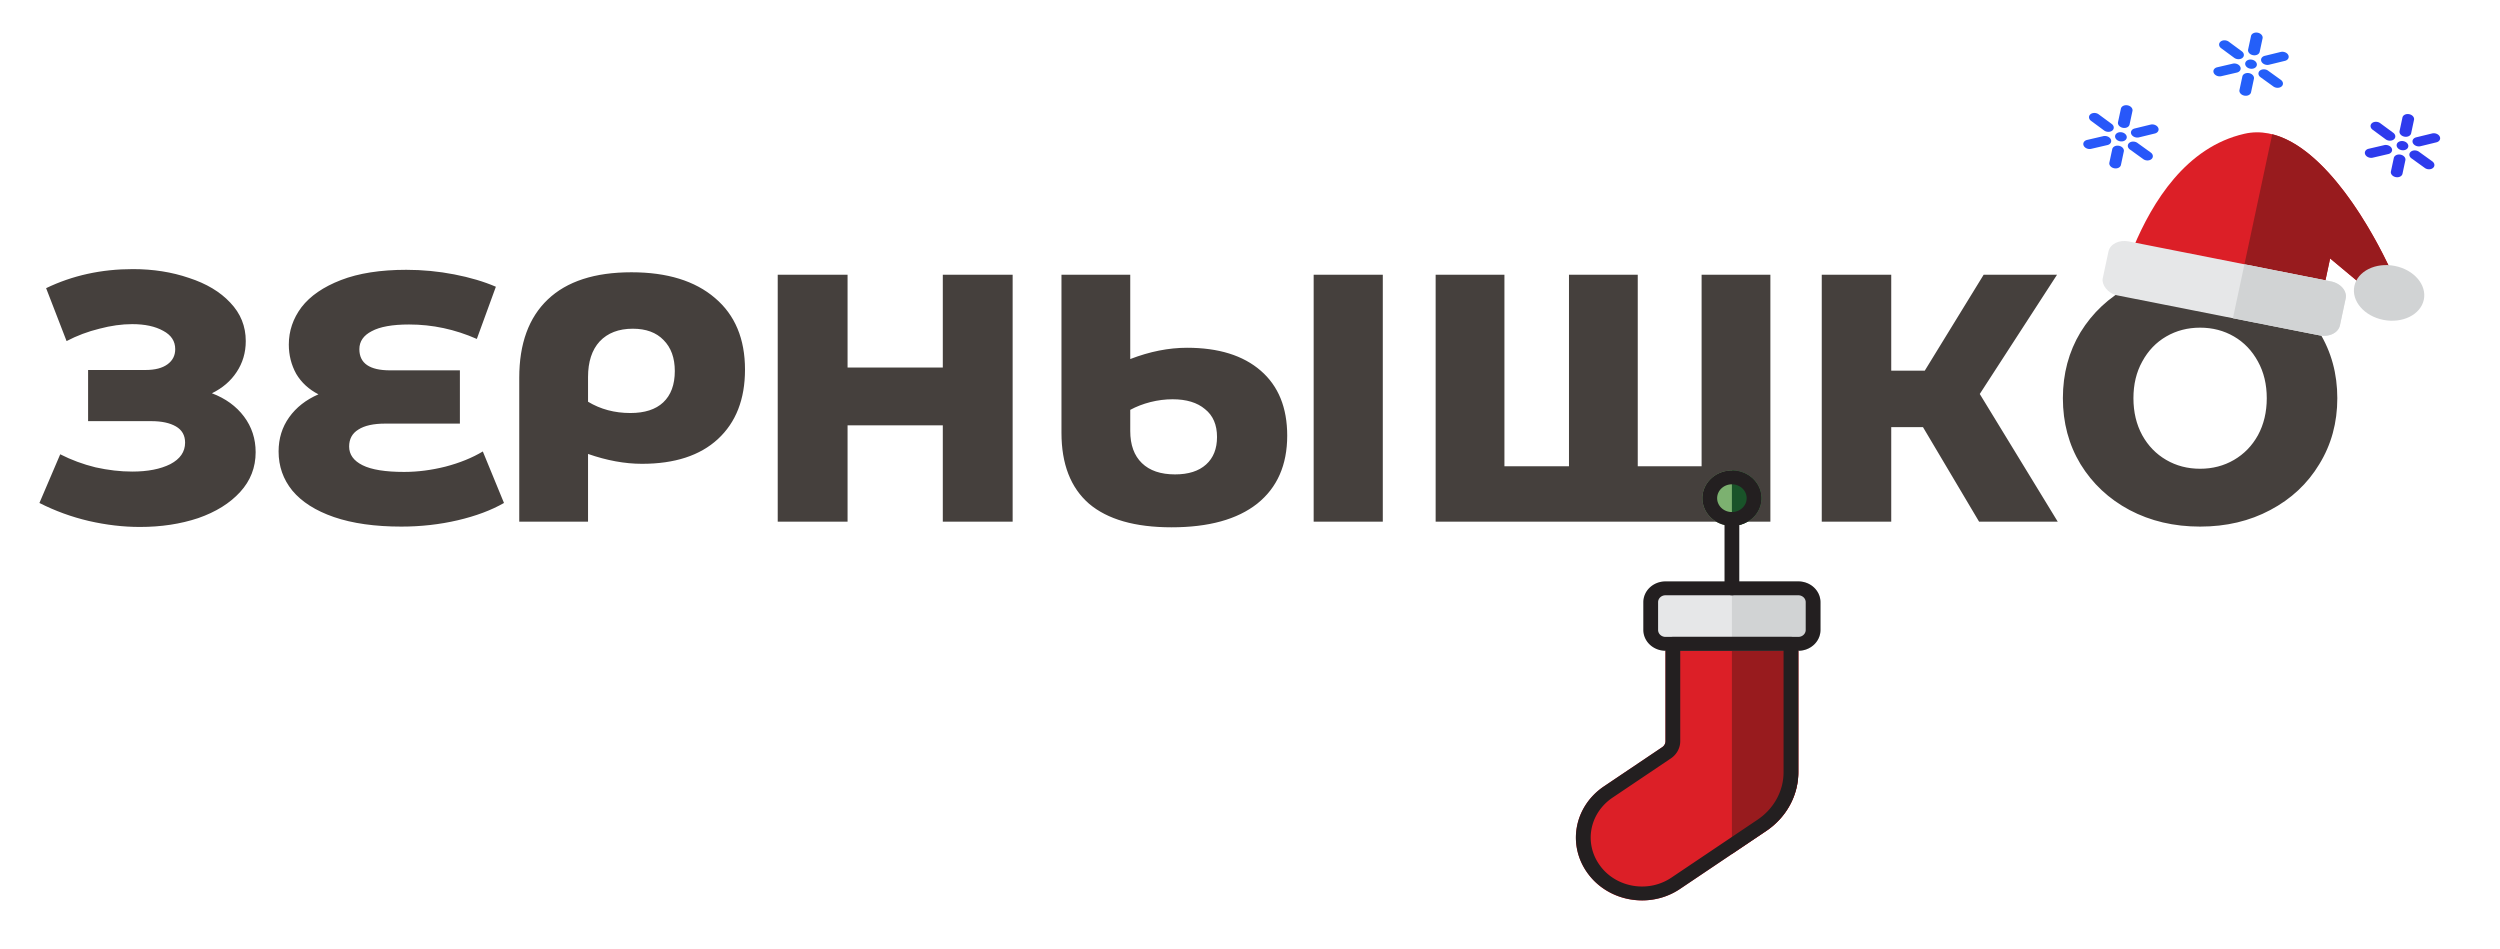 <?xml version="1.0" encoding="utf-8"?>
<svg xmlns="http://www.w3.org/2000/svg" viewBox="-10.516 154.876 543.977 206.501">
  <path d="M 35.593 240.447 C 38.561 241.573 40.887 243.261 42.577 245.514 C 44.265 247.765 45.11 250.348 45.11 253.265 C 45.11 256.591 43.984 259.482 41.733 261.937 C 39.482 264.395 36.437 266.285 32.599 267.617 C 28.761 268.897 24.541 269.536 19.935 269.536 C 16.304 269.536 12.593 269.103 8.806 268.233 C 5.071 267.36 1.49 266.054 -1.939 264.318 L 2.589 253.724 C 4.994 254.953 7.555 255.901 10.263 256.565 C 13.029 257.18 15.691 257.486 18.247 257.486 C 21.624 257.486 24.387 256.949 26.535 255.872 C 28.684 254.749 29.759 253.188 29.759 251.192 C 29.759 249.607 29.093 248.429 27.763 247.662 C 26.435 246.895 24.644 246.512 22.391 246.512 L 8.652 246.512 L 8.652 235.382 L 21.162 235.382 C 23.211 235.382 24.798 234.971 25.921 234.154 C 27.049 233.336 27.61 232.235 27.61 230.854 C 27.61 229.115 26.741 227.783 25 226.862 C 23.261 225.89 21.01 225.405 18.247 225.405 C 15.996 225.405 13.618 225.737 11.108 226.401 C 8.603 227.016 6.223 227.911 3.97 229.089 L -0.482 217.577 C 5.251 214.812 11.545 213.431 18.401 213.431 C 22.8 213.431 26.869 214.071 30.603 215.35 C 34.389 216.579 37.385 218.37 39.583 220.722 C 41.836 223.075 42.96 225.864 42.96 229.089 C 42.96 231.595 42.296 233.848 40.964 235.842 C 39.686 237.787 37.895 239.322 35.593 240.447 Z M 99.146 264.318 C 96.383 265.901 93.033 267.156 89.093 268.079 C 85.154 269 81.059 269.459 76.812 269.459 C 71.081 269.459 66.195 268.769 62.152 267.386 C 58.162 266.004 55.144 264.087 53.095 261.629 C 51.101 259.174 50.103 256.334 50.103 253.111 C 50.103 250.297 50.871 247.816 52.405 245.668 C 53.94 243.516 56.065 241.856 58.776 240.678 C 56.68 239.603 55.067 238.117 53.94 236.227 C 52.865 234.281 52.328 232.158 52.328 229.856 C 52.328 226.888 53.249 224.176 55.091 221.718 C 56.986 219.263 59.848 217.295 63.686 215.81 C 67.527 214.326 72.259 213.585 77.887 213.585 C 81.417 213.585 84.897 213.917 88.324 214.583 C 91.755 215.247 94.772 216.144 97.381 217.269 L 93.237 228.627 C 88.478 226.528 83.567 225.482 78.5 225.482 C 74.869 225.482 72.156 225.967 70.365 226.939 C 68.575 227.86 67.678 229.166 67.678 230.854 C 67.678 233.925 69.903 235.459 74.357 235.459 L 89.553 235.459 L 89.553 247.048 L 73.359 247.048 C 70.747 247.048 68.78 247.482 67.45 248.352 C 66.12 249.17 65.452 250.399 65.452 252.036 C 65.452 253.775 66.425 255.133 68.369 256.103 C 70.314 257.077 73.334 257.563 77.425 257.563 C 80.342 257.563 83.336 257.18 86.405 256.411 C 89.529 255.593 92.239 254.492 94.541 253.111 L 99.146 264.318 Z M 126.875 214.121 C 134.654 214.121 140.717 215.99 145.065 219.724 C 149.413 223.409 151.589 228.601 151.589 235.305 C 151.589 241.753 149.62 246.791 145.68 250.425 C 141.792 254.006 136.288 255.797 129.178 255.797 C 125.444 255.797 121.529 255.079 117.435 253.648 L 117.435 268.384 L 102.468 268.384 L 102.468 237.071 C 102.468 229.652 104.541 223.973 108.684 220.032 C 112.83 216.091 118.893 214.121 126.875 214.121 Z M 126.644 244.745 C 129.765 244.745 132.144 243.978 133.784 242.443 C 135.472 240.858 136.316 238.579 136.316 235.613 C 136.316 232.745 135.498 230.496 133.861 228.858 C 132.274 227.218 130.049 226.401 127.182 226.401 C 124.112 226.401 121.707 227.322 119.968 229.166 C 118.28 231.006 117.435 233.591 117.435 236.917 L 117.435 242.289 C 120.146 243.927 123.219 244.745 126.644 244.745 Z M 209.826 214.658 L 209.826 268.384 L 194.63 268.384 L 194.63 247.431 L 173.907 247.431 L 173.907 268.384 L 158.709 268.384 L 158.709 214.658 L 173.907 214.658 L 173.907 234.844 L 194.63 234.844 L 194.63 214.658 L 209.826 214.658 Z M 247.772 230.546 C 254.628 230.546 259.976 232.208 263.812 235.536 C 267.65 238.86 269.569 243.567 269.569 249.656 C 269.569 256.052 267.393 260.99 263.045 264.469 C 258.695 267.899 252.478 269.613 244.395 269.613 C 236.464 269.613 230.478 267.899 226.435 264.469 C 222.444 260.99 220.45 255.848 220.45 249.042 L 220.45 214.658 L 235.415 214.658 L 235.415 233.002 C 239.66 231.364 243.782 230.546 247.772 230.546 Z M 290.369 214.658 L 290.369 268.384 L 275.324 268.384 L 275.324 214.658 L 290.369 214.658 Z M 245.162 258.101 C 248.079 258.101 250.328 257.382 251.915 255.949 C 253.502 254.518 254.296 252.524 254.296 249.963 C 254.296 247.305 253.425 245.283 251.686 243.901 C 249.998 242.469 247.644 241.753 244.626 241.753 C 243.037 241.753 241.425 241.955 239.79 242.366 C 238.203 242.775 236.745 243.336 235.415 244.054 L 235.415 248.66 C 235.415 251.68 236.259 254.006 237.948 255.644 C 239.636 257.283 242.041 258.101 245.162 258.101 Z M 374.703 214.658 L 374.703 268.384 L 301.867 268.384 L 301.867 214.658 L 316.834 214.658 L 316.834 256.334 L 330.879 256.334 L 330.879 214.658 L 345.844 214.658 L 345.844 256.334 L 359.737 256.334 L 359.737 214.658 L 374.703 214.658 Z M 407.907 247.816 L 401 247.816 L 401 268.384 L 385.881 268.384 L 385.881 214.658 L 401 214.658 L 401 235.536 L 408.292 235.536 L 421.108 214.658 L 437.073 214.658 L 420.263 240.601 L 437.227 268.384 L 420.112 268.384 L 407.907 247.816 Z M 468.205 269.459 C 462.527 269.459 457.407 268.257 452.855 265.852 C 448.35 263.447 444.796 260.121 442.186 255.872 C 439.628 251.627 438.348 246.844 438.348 241.522 C 438.348 236.2 439.628 231.417 442.186 227.168 C 444.796 222.923 448.35 219.597 452.855 217.192 C 457.407 214.785 462.527 213.585 468.205 213.585 C 473.885 213.585 478.974 214.785 483.478 217.192 C 488.031 219.597 491.587 222.923 494.146 227.168 C 496.757 231.417 498.061 236.2 498.061 241.522 C 498.061 246.844 496.757 251.627 494.146 255.872 C 491.587 260.121 488.031 263.447 483.478 265.852 C 478.974 268.257 473.885 269.459 468.205 269.459 Z M 468.205 256.872 C 470.915 256.872 473.371 256.233 475.573 254.953 C 477.772 253.674 479.512 251.884 480.792 249.581 C 482.069 247.229 482.711 244.54 482.711 241.522 C 482.711 238.502 482.069 235.842 480.792 233.54 C 479.512 231.186 477.772 229.368 475.573 228.091 C 473.371 226.812 470.915 226.172 468.205 226.172 C 465.492 226.172 463.037 226.812 460.836 228.091 C 458.634 229.368 456.897 231.186 455.618 233.54 C 454.336 235.842 453.699 238.502 453.699 241.522 C 453.699 244.54 454.336 247.229 455.618 249.581 C 456.897 251.884 458.634 253.674 460.836 254.953 C 463.037 256.233 465.492 256.872 468.205 256.872 Z" fill="#45403D"/>
  <g id="Layer_3" data-name="Layer 3" transform="matrix(1.606, 0, 0, 1.509, 306.908, 255.732)" style="">
    <path d="m46 26v18.5a10.433 10.433 0 0 1 -4.33 8.47l-11.7 8.37a8.776 8.776 0 0 1 -5.14 1.66 9.084 9.084 0 0 1 -1.46-.12 8.842 8.842 0 0 1 -5.79-3.63l-.03-.04a9.071 9.071 0 0 1 2.08-12.63l7.93-5.68a1.048 1.048 0 0 0 .44-.85v-14.05a1 1 0 0 1 1-1h16a1 1 0 0 1 1 1z" fill="#dc1f27"/>
    <path d="m46 26v18.5a10.433 10.433 0 0 1 -4.33 8.47l-4.67 3.34v-31.31h8a1 1 0 0 1 1 1z" fill="#981b1e"/>
    <rect fill="#e6e7e8" height="10" rx="3" width="24" x="25" y="17"/>
    <path d="m49 20v4a3.009 3.009 0 0 1 -3 3h-9v-10h9a3.009 3.009 0 0 1 3 3z" fill="#d1d3d4"/>
    <circle cx="37" cy="5" fill="#7cb170" r="4"/>
    <path d="m37 1a4 4 0 0 1 0 8z" fill="#195329"/>
    <g fill="#231f20">
      <path d="m37 19a1 1 0 0 1 -1-1v-10a1 1 0 0 1 2 0v10a1 1 0 0 1 -1 1z"/>
      <path d="m24.848 62.994a8.941 8.941 0 0 1 -7.287-3.763 9.089 9.089 0 0 1 2.068-12.651l7.932-5.68a1.055 1.055 0 0 0 .439-.854v-14.046a1 1 0 0 1 1-1h16a1 1 0 0 1 1 1v18.5a10.425 10.425 0 0 1 -4.332 8.467l-11.694 8.373a8.772 8.772 0 0 1 -5.126 1.654zm-5.658-4.924a6.906 6.906 0 0 0 4.51 2.83 6.793 6.793 0 0 0 5.1-1.185l11.7-8.373a8.422 8.422 0 0 0 3.5-6.842v-17.5h-14v13.046a3.057 3.057 0 0 1 -1.275 2.481l-7.931 5.678a7.087 7.087 0 0 0 -1.6 9.865z"/>
      <path d="m46 27h-18a3 3 0 0 1 -3-3v-4a3 3 0 0 1 3-3h18a3 3 0 0 1 3 3v4a3 3 0 0 1 -3 3zm-18-8a1 1 0 0 0 -1 1v4a1 1 0 0 0 1 1h18a1 1 0 0 0 1-1v-4a1 1 0 0 0 -1-1z"/>
      <path d="m37 9a4 4 0 1 1 4-4 4 4 0 0 1 -4 4zm0-6a2 2 0 1 0 2 2 2 2 0 0 0 -2-2z"/>
    </g>
  </g>
  <g id="group-1" data-name="Layer 3" transform="matrix(1.259, 0.249, -0.209, 0.978, 449.824, 161.803)" style="transform-origin: 32px 32px;">
    <path d="m13 52c1.53-10.352 5.13-23.547 14.38-28.869 10.19-5.867 23.7 13.416 29.62 23.869l-4 4-7-4.87v5.87z" fill="#dc1f27"/>
    <g fill="#a7ddf9">
      <path d="m26 15a1 1 0 0 1 -1-1v-3a1 1 0 0 1 2 0v3a1 1 0 0 1 -1 1z" style="fill: rgb(36, 95, 249);"/>
      <path d="m26 6a1 1 0 0 1 -1-1v-3a1 1 0 0 1 2 0v3a1 1 0 0 1 -1 1z" style="fill: rgb(36, 95, 249);"/>
      <path d="m21 11.958a1 1 0 0 1 -.5-1.864l2.5-1.459a1 1 0 0 1 1 1.728l-2.5 1.458a1 1 0 0 1 -.5.137z" style="fill: rgb(36, 95, 249);"/>
      <path d="m28.5 7.5a1 1 0 0 1 -.516-1.857l2.5-1.5a1 1 0 1 1 1.029 1.715l-2.5 1.5a1 1 0 0 1 -.513.142z" style="fill: rgb(36, 95, 249);"/>
      <path d="m23.5 7.5a1 1 0 0 1 -.514-.143l-2.5-1.5a1 1 0 0 1 1.029-1.715l2.5 1.5a1 1 0 0 1 -.515 1.858z" style="fill: rgb(36, 95, 249);"/>
      <path d="m31 11.958a1 1 0 0 1 -.5-.136l-2.5-1.459a1 1 0 0 1 1-1.728l2.5 1.458a1 1 0 0 1 -.5 1.864z" style="fill: rgb(36, 95, 249);"/>
      <circle cx="26" cy="8" r="1" style="fill: rgb(36, 95, 249);"/>
    </g>
    <path d="m54 26a1 1 0 0 1 -1-1v-3a1 1 0 0 1 2 0v3a1 1 0 0 1 -1 1z" style="fill: rgb(46, 59, 237);"/>
    <path d="m54 17a1 1 0 0 1 -1-1v-3a1 1 0 0 1 2 0v3a1 1 0 0 1 -1 1z" style="fill: rgb(46, 59, 237);"/>
    <path d="m49 22.958a1 1 0 0 1 -.5-1.864l2.5-1.459a1 1 0 0 1 1 1.728l-2.5 1.458a1 1 0 0 1 -.5.137z" style="fill: rgb(46, 59, 237);"/>
    <path d="m56.5 18.5a1 1 0 0 1 -.516-1.857l2.5-1.5a1 1 0 1 1 1.029 1.715l-2.5 1.5a1 1 0 0 1 -.513.142z" style="fill: rgb(46, 59, 237);"/>
    <path d="m51.5 18.5a1 1 0 0 1 -.514-.143l-2.5-1.5a1 1 0 0 1 1.029-1.715l2.5 1.5a1 1 0 0 1 -.515 1.858z" style="fill: rgb(46, 59, 237);"/>
    <path d="m59 22.958a1 1 0 0 1 -.5-.136l-2.5-1.459a1 1 0 1 1 1-1.728l2.5 1.458a1 1 0 0 1 -.5 1.864z" style="fill: rgb(46, 59, 237);"/>
    <circle cx="54" cy="19" r="1" style="fill: rgb(46, 59, 237);"/>
    <path d="m7 36a1 1 0 0 1 -1-1v-3a1 1 0 0 1 2 0v3a1 1 0 0 1 -1 1z" style="fill: rgb(40, 87, 249);"/>
    <path d="m7 27a1 1 0 0 1 -1-1v-3a1 1 0 0 1 2 0v3a1 1 0 0 1 -1 1z" style="fill: rgb(40, 87, 249);"/>
    <path d="m2 32.958a1 1 0 0 1 -.5-1.864l2.5-1.459a1 1 0 1 1 1 1.728l-2.5 1.458a1 1 0 0 1 -.5.137z" style="fill: rgb(40, 87, 249);"/>
    <path d="m9.5 28.5a1 1 0 0 1 -.516-1.857l2.5-1.5a1 1 0 1 1 1.029 1.715l-2.5 1.5a1 1 0 0 1 -.513.142z" style="fill: rgb(40, 87, 249);"/>
    <path d="m4.5 28.5a1 1 0 0 1 -.514-.143l-2.5-1.5a1 1 0 1 1 1.029-1.715l2.5 1.5a1 1 0 0 1 -.515 1.858z" style="fill: rgb(40, 87, 249);"/>
    <path d="m12 32.958a1 1 0 0 1 -.5-.136l-2.5-1.459a1 1 0 1 1 1-1.728l2.5 1.458a1 1 0 0 1 -.5 1.864z" style="fill: rgb(40, 87, 249);"/>
    <circle cx="7" cy="29" r="1" style="fill: rgb(40, 87, 249);"/>
    <path d="m57 47-4 4-7-4.87v5.87h-14v-29.94c9.34.62 19.94 16 25 24.94z" fill="#981b1e"/>
    <rect fill="#e6e7e8" height="12" rx="3" width="41" x="9" y="51"/>
    <path d="m50 54v6a3.009 3.009 0 0 1 -3 3h-15v-12h15a3.009 3.009 0 0 1 3 3z" fill="#d1d3d4"/>
    <circle cx="57" cy="51" fill="#d1d3d4" r="6"/>
  </g>
</svg>
